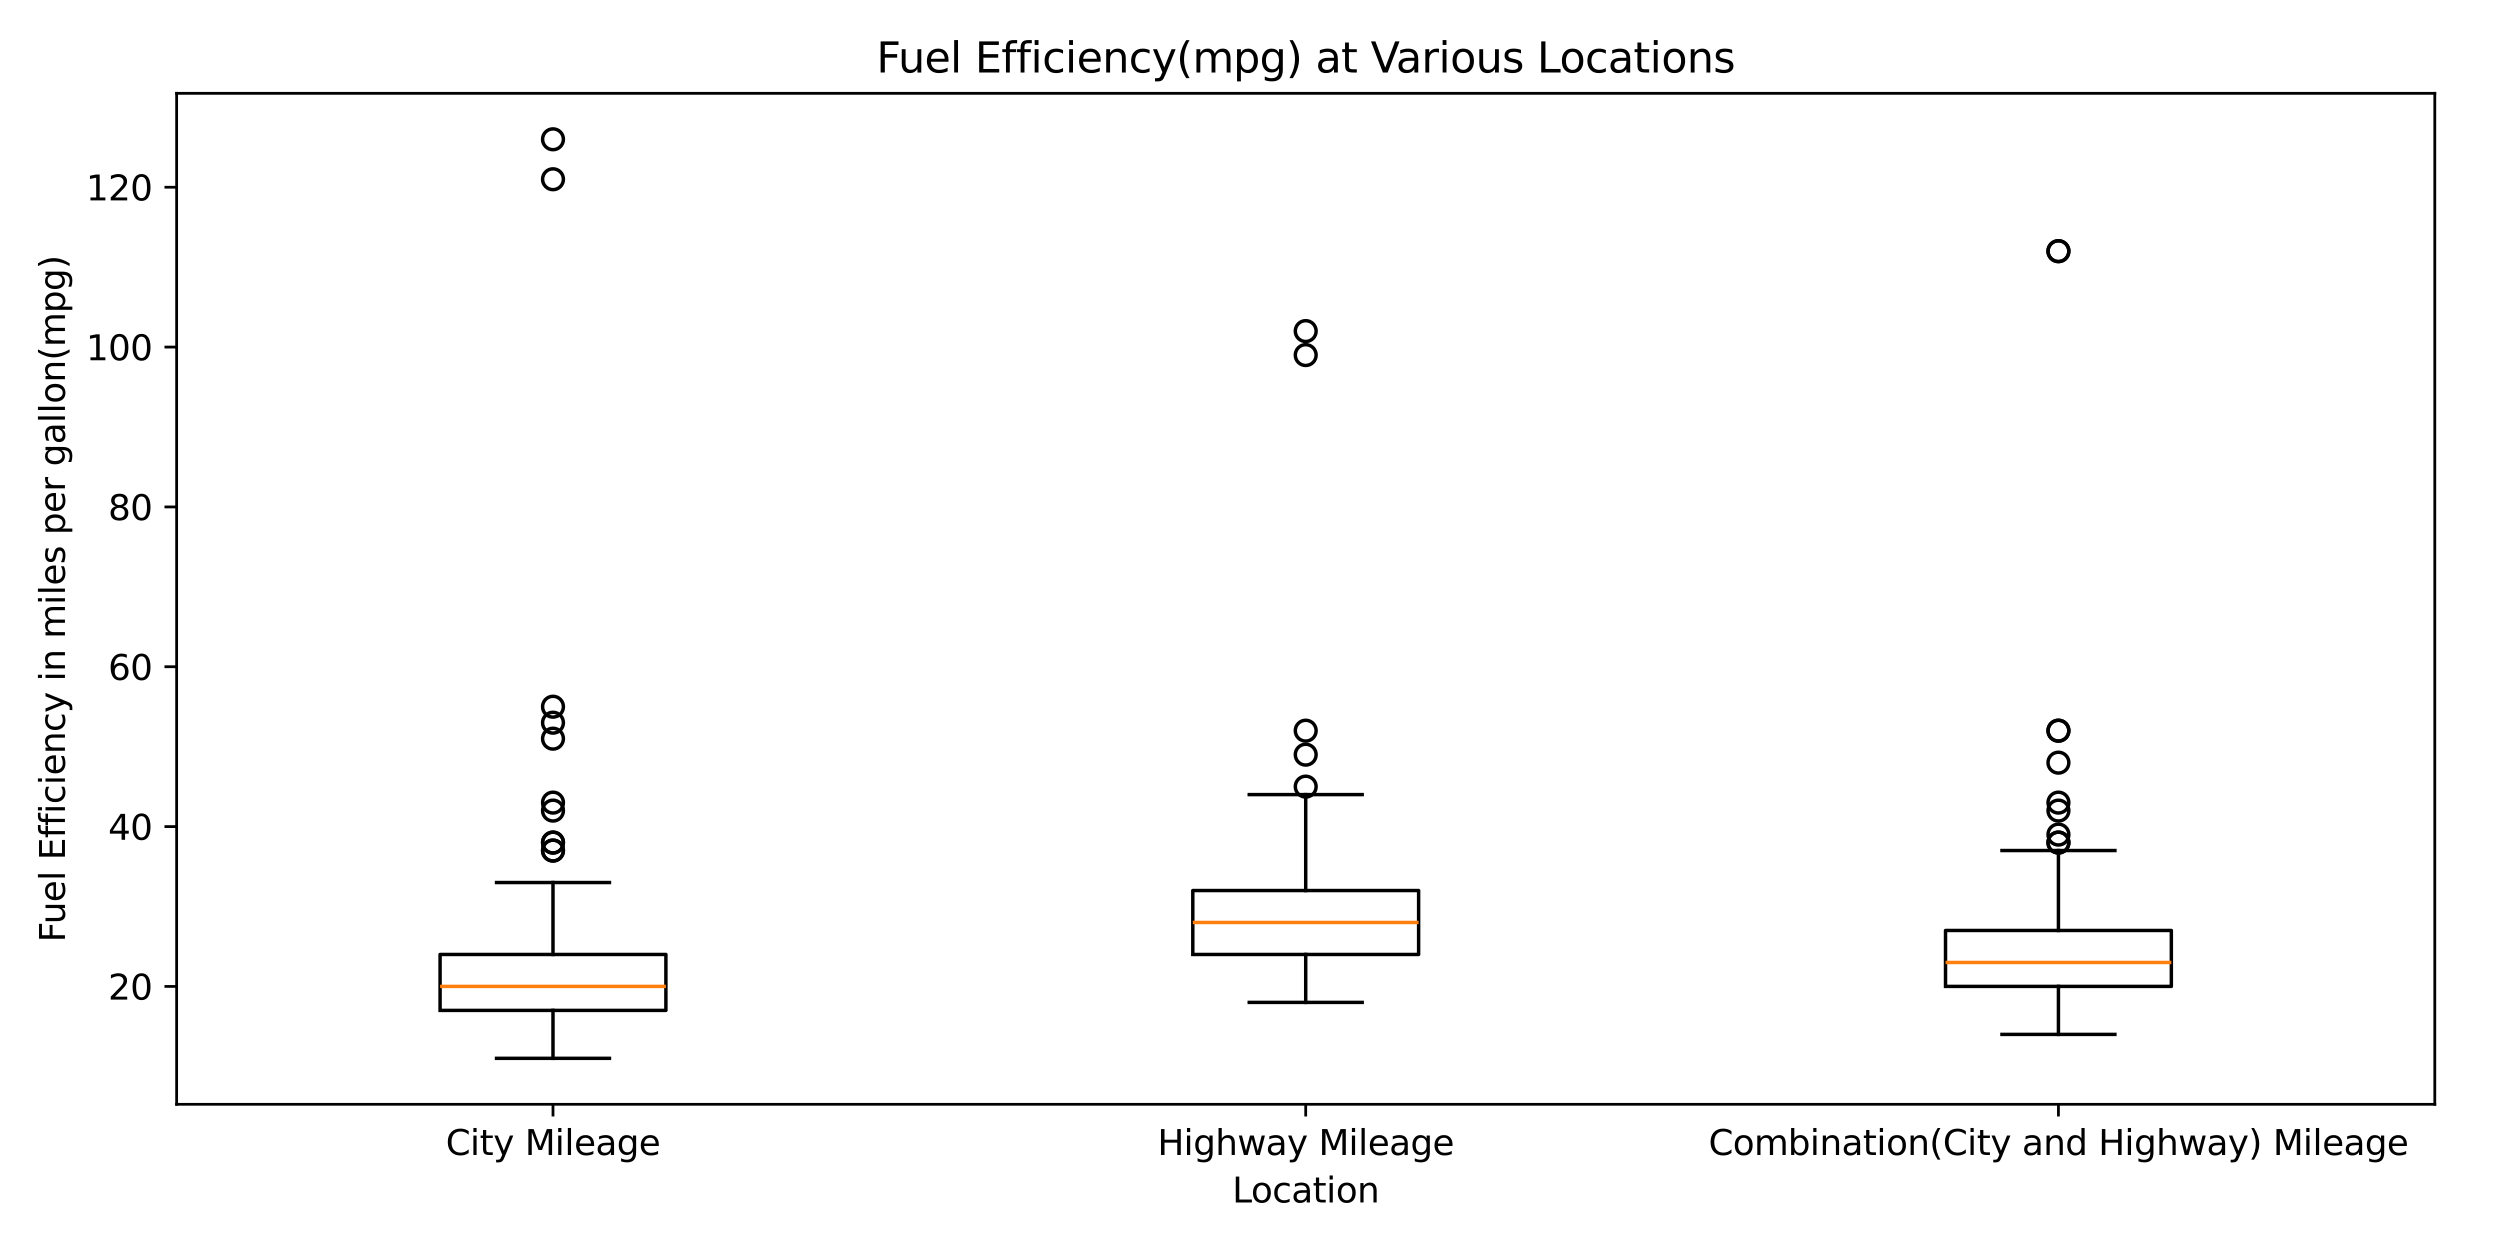 <?xml version="1.0" encoding="utf-8" standalone="no"?>
<!DOCTYPE svg PUBLIC "-//W3C//DTD SVG 1.1//EN"
  "http://www.w3.org/Graphics/SVG/1.1/DTD/svg11.dtd">
<svg xmlns:xlink="http://www.w3.org/1999/xlink" width="720pt" height="360pt" viewBox="0 0 720 360" xmlns="http://www.w3.org/2000/svg" version="1.1">
 <defs>
  <style type="text/css">*{stroke-linejoin: round; stroke-linecap: butt}</style>
 </defs>
 <g id="figure_1">
  <g id="patch_1">
   <path d="M 0 360 
L 720 360 
L 720 0 
L 0 0 
z
" style="fill: #ffffff"/>
  </g>
  <g id="axes_1">
   <g id="patch_2">
    <path d="M 50.87 318.04 
L 701.22 318.04 
L 701.22 26.88 
L 50.87 26.88 
z
" style="fill: #ffffff"/>
   </g>
   <g id="matplotlib.axis_1">
    <g id="xtick_1">
     <g id="line2d_1">
      <defs>
       <path id="m47b012b377" d="M 0 0 
L 0 3.5 
" style="stroke: #000000; stroke-width: 0.8"/>
      </defs>
      <g>
       <use xlink:href="#m47b012b377" x="159.262" y="318.04" style="stroke: #000000; stroke-width: 0.8"/>
      </g>
     </g>
     <g id="text_1">
      <!-- City Mileage -->
      <g transform="translate(128.389 332.638) scale(0.1 -0.1)">
       <defs>
        <path id="DejaVuSans-43" d="M 4122 4306 
L 4122 3641 
Q 3803 3938 3442 4084 
Q 3081 4231 2675 4231 
Q 1875 4231 1450 3742 
Q 1025 3253 1025 2328 
Q 1025 1406 1450 917 
Q 1875 428 2675 428 
Q 3081 428 3442 575 
Q 3803 722 4122 1019 
L 4122 359 
Q 3791 134 3420 21 
Q 3050 -91 2638 -91 
Q 1578 -91 968 557 
Q 359 1206 359 2328 
Q 359 3453 968 4101 
Q 1578 4750 2638 4750 
Q 3056 4750 3426 4639 
Q 3797 4528 4122 4306 
z
" transform="scale(0.016)"/>
        <path id="DejaVuSans-69" d="M 603 3500 
L 1178 3500 
L 1178 0 
L 603 0 
L 603 3500 
z
M 603 4863 
L 1178 4863 
L 1178 4134 
L 603 4134 
L 603 4863 
z
" transform="scale(0.016)"/>
        <path id="DejaVuSans-74" d="M 1172 4494 
L 1172 3500 
L 2356 3500 
L 2356 3053 
L 1172 3053 
L 1172 1153 
Q 1172 725 1289 603 
Q 1406 481 1766 481 
L 2356 481 
L 2356 0 
L 1766 0 
Q 1100 0 847 248 
Q 594 497 594 1153 
L 594 3053 
L 172 3053 
L 172 3500 
L 594 3500 
L 594 4494 
L 1172 4494 
z
" transform="scale(0.016)"/>
        <path id="DejaVuSans-79" d="M 2059 -325 
Q 1816 -950 1584 -1140 
Q 1353 -1331 966 -1331 
L 506 -1331 
L 506 -850 
L 844 -850 
Q 1081 -850 1212 -737 
Q 1344 -625 1503 -206 
L 1606 56 
L 191 3500 
L 800 3500 
L 1894 763 
L 2988 3500 
L 3597 3500 
L 2059 -325 
z
" transform="scale(0.016)"/>
        <path id="DejaVuSans-20" transform="scale(0.016)"/>
        <path id="DejaVuSans-4d" d="M 628 4666 
L 1569 4666 
L 2759 1491 
L 3956 4666 
L 4897 4666 
L 4897 0 
L 4281 0 
L 4281 4097 
L 3078 897 
L 2444 897 
L 1241 4097 
L 1241 0 
L 628 0 
L 628 4666 
z
" transform="scale(0.016)"/>
        <path id="DejaVuSans-6c" d="M 603 4863 
L 1178 4863 
L 1178 0 
L 603 0 
L 603 4863 
z
" transform="scale(0.016)"/>
        <path id="DejaVuSans-65" d="M 3597 1894 
L 3597 1613 
L 953 1613 
Q 991 1019 1311 708 
Q 1631 397 2203 397 
Q 2534 397 2845 478 
Q 3156 559 3463 722 
L 3463 178 
Q 3153 47 2828 -22 
Q 2503 -91 2169 -91 
Q 1331 -91 842 396 
Q 353 884 353 1716 
Q 353 2575 817 3079 
Q 1281 3584 2069 3584 
Q 2775 3584 3186 3129 
Q 3597 2675 3597 1894 
z
M 3022 2063 
Q 3016 2534 2758 2815 
Q 2500 3097 2075 3097 
Q 1594 3097 1305 2825 
Q 1016 2553 972 2059 
L 3022 2063 
z
" transform="scale(0.016)"/>
        <path id="DejaVuSans-61" d="M 2194 1759 
Q 1497 1759 1228 1600 
Q 959 1441 959 1056 
Q 959 750 1161 570 
Q 1363 391 1709 391 
Q 2188 391 2477 730 
Q 2766 1069 2766 1631 
L 2766 1759 
L 2194 1759 
z
M 3341 1997 
L 3341 0 
L 2766 0 
L 2766 531 
Q 2569 213 2275 61 
Q 1981 -91 1556 -91 
Q 1019 -91 701 211 
Q 384 513 384 1019 
Q 384 1609 779 1909 
Q 1175 2209 1959 2209 
L 2766 2209 
L 2766 2266 
Q 2766 2663 2505 2880 
Q 2244 3097 1772 3097 
Q 1472 3097 1187 3025 
Q 903 2953 641 2809 
L 641 3341 
Q 956 3463 1253 3523 
Q 1550 3584 1831 3584 
Q 2591 3584 2966 3190 
Q 3341 2797 3341 1997 
z
" transform="scale(0.016)"/>
        <path id="DejaVuSans-67" d="M 2906 1791 
Q 2906 2416 2648 2759 
Q 2391 3103 1925 3103 
Q 1463 3103 1205 2759 
Q 947 2416 947 1791 
Q 947 1169 1205 825 
Q 1463 481 1925 481 
Q 2391 481 2648 825 
Q 2906 1169 2906 1791 
z
M 3481 434 
Q 3481 -459 3084 -895 
Q 2688 -1331 1869 -1331 
Q 1566 -1331 1297 -1286 
Q 1028 -1241 775 -1147 
L 775 -588 
Q 1028 -725 1275 -790 
Q 1522 -856 1778 -856 
Q 2344 -856 2625 -561 
Q 2906 -266 2906 331 
L 2906 616 
Q 2728 306 2450 153 
Q 2172 0 1784 0 
Q 1141 0 747 490 
Q 353 981 353 1791 
Q 353 2603 747 3093 
Q 1141 3584 1784 3584 
Q 2172 3584 2450 3431 
Q 2728 3278 2906 2969 
L 2906 3500 
L 3481 3500 
L 3481 434 
z
" transform="scale(0.016)"/>
       </defs>
       <use xlink:href="#DejaVuSans-43"/>
       <use xlink:href="#DejaVuSans-69" x="69.824"/>
       <use xlink:href="#DejaVuSans-74" x="97.607"/>
       <use xlink:href="#DejaVuSans-79" x="136.816"/>
       <use xlink:href="#DejaVuSans-20" x="195.996"/>
       <use xlink:href="#DejaVuSans-4d" x="227.783"/>
       <use xlink:href="#DejaVuSans-69" x="314.062"/>
       <use xlink:href="#DejaVuSans-6c" x="341.846"/>
       <use xlink:href="#DejaVuSans-65" x="369.629"/>
       <use xlink:href="#DejaVuSans-61" x="431.152"/>
       <use xlink:href="#DejaVuSans-67" x="492.432"/>
       <use xlink:href="#DejaVuSans-65" x="555.908"/>
      </g>
     </g>
    </g>
    <g id="xtick_2">
     <g id="line2d_2">
      <g>
       <use xlink:href="#m47b012b377" x="376.045" y="318.04" style="stroke: #000000; stroke-width: 0.8"/>
      </g>
     </g>
     <g id="text_2">
      <!-- Highway Mileage -->
      <g transform="translate(333.368 332.638) scale(0.1 -0.1)">
       <defs>
        <path id="DejaVuSans-48" d="M 628 4666 
L 1259 4666 
L 1259 2753 
L 3553 2753 
L 3553 4666 
L 4184 4666 
L 4184 0 
L 3553 0 
L 3553 2222 
L 1259 2222 
L 1259 0 
L 628 0 
L 628 4666 
z
" transform="scale(0.016)"/>
        <path id="DejaVuSans-68" d="M 3513 2113 
L 3513 0 
L 2938 0 
L 2938 2094 
Q 2938 2591 2744 2837 
Q 2550 3084 2163 3084 
Q 1697 3084 1428 2787 
Q 1159 2491 1159 1978 
L 1159 0 
L 581 0 
L 581 4863 
L 1159 4863 
L 1159 2956 
Q 1366 3272 1645 3428 
Q 1925 3584 2291 3584 
Q 2894 3584 3203 3211 
Q 3513 2838 3513 2113 
z
" transform="scale(0.016)"/>
        <path id="DejaVuSans-77" d="M 269 3500 
L 844 3500 
L 1563 769 
L 2278 3500 
L 2956 3500 
L 3675 769 
L 4391 3500 
L 4966 3500 
L 4050 0 
L 3372 0 
L 2619 2869 
L 1863 0 
L 1184 0 
L 269 3500 
z
" transform="scale(0.016)"/>
       </defs>
       <use xlink:href="#DejaVuSans-48"/>
       <use xlink:href="#DejaVuSans-69" x="75.195"/>
       <use xlink:href="#DejaVuSans-67" x="102.979"/>
       <use xlink:href="#DejaVuSans-68" x="166.455"/>
       <use xlink:href="#DejaVuSans-77" x="229.834"/>
       <use xlink:href="#DejaVuSans-61" x="311.621"/>
       <use xlink:href="#DejaVuSans-79" x="372.9"/>
       <use xlink:href="#DejaVuSans-20" x="432.08"/>
       <use xlink:href="#DejaVuSans-4d" x="463.867"/>
       <use xlink:href="#DejaVuSans-69" x="550.146"/>
       <use xlink:href="#DejaVuSans-6c" x="577.93"/>
       <use xlink:href="#DejaVuSans-65" x="605.713"/>
       <use xlink:href="#DejaVuSans-61" x="667.236"/>
       <use xlink:href="#DejaVuSans-67" x="728.516"/>
       <use xlink:href="#DejaVuSans-65" x="791.992"/>
      </g>
     </g>
    </g>
    <g id="xtick_3">
     <g id="line2d_3">
      <g>
       <use xlink:href="#m47b012b377" x="592.828" y="318.04" style="stroke: #000000; stroke-width: 0.8"/>
      </g>
     </g>
     <g id="text_3">
      <!-- Combination(City and Highway) Mileage -->
      <g transform="translate(492.07 332.638) scale(0.1 -0.1)">
       <defs>
        <path id="DejaVuSans-6f" d="M 1959 3097 
Q 1497 3097 1228 2736 
Q 959 2375 959 1747 
Q 959 1119 1226 758 
Q 1494 397 1959 397 
Q 2419 397 2687 759 
Q 2956 1122 2956 1747 
Q 2956 2369 2687 2733 
Q 2419 3097 1959 3097 
z
M 1959 3584 
Q 2709 3584 3137 3096 
Q 3566 2609 3566 1747 
Q 3566 888 3137 398 
Q 2709 -91 1959 -91 
Q 1206 -91 779 398 
Q 353 888 353 1747 
Q 353 2609 779 3096 
Q 1206 3584 1959 3584 
z
" transform="scale(0.016)"/>
        <path id="DejaVuSans-6d" d="M 3328 2828 
Q 3544 3216 3844 3400 
Q 4144 3584 4550 3584 
Q 5097 3584 5394 3201 
Q 5691 2819 5691 2113 
L 5691 0 
L 5113 0 
L 5113 2094 
Q 5113 2597 4934 2840 
Q 4756 3084 4391 3084 
Q 3944 3084 3684 2787 
Q 3425 2491 3425 1978 
L 3425 0 
L 2847 0 
L 2847 2094 
Q 2847 2600 2669 2842 
Q 2491 3084 2119 3084 
Q 1678 3084 1418 2786 
Q 1159 2488 1159 1978 
L 1159 0 
L 581 0 
L 581 3500 
L 1159 3500 
L 1159 2956 
Q 1356 3278 1631 3431 
Q 1906 3584 2284 3584 
Q 2666 3584 2933 3390 
Q 3200 3197 3328 2828 
z
" transform="scale(0.016)"/>
        <path id="DejaVuSans-62" d="M 3116 1747 
Q 3116 2381 2855 2742 
Q 2594 3103 2138 3103 
Q 1681 3103 1420 2742 
Q 1159 2381 1159 1747 
Q 1159 1113 1420 752 
Q 1681 391 2138 391 
Q 2594 391 2855 752 
Q 3116 1113 3116 1747 
z
M 1159 2969 
Q 1341 3281 1617 3432 
Q 1894 3584 2278 3584 
Q 2916 3584 3314 3078 
Q 3713 2572 3713 1747 
Q 3713 922 3314 415 
Q 2916 -91 2278 -91 
Q 1894 -91 1617 61 
Q 1341 213 1159 525 
L 1159 0 
L 581 0 
L 581 4863 
L 1159 4863 
L 1159 2969 
z
" transform="scale(0.016)"/>
        <path id="DejaVuSans-6e" d="M 3513 2113 
L 3513 0 
L 2938 0 
L 2938 2094 
Q 2938 2591 2744 2837 
Q 2550 3084 2163 3084 
Q 1697 3084 1428 2787 
Q 1159 2491 1159 1978 
L 1159 0 
L 581 0 
L 581 3500 
L 1159 3500 
L 1159 2956 
Q 1366 3272 1645 3428 
Q 1925 3584 2291 3584 
Q 2894 3584 3203 3211 
Q 3513 2838 3513 2113 
z
" transform="scale(0.016)"/>
        <path id="DejaVuSans-28" d="M 1984 4856 
Q 1566 4138 1362 3434 
Q 1159 2731 1159 2009 
Q 1159 1288 1364 580 
Q 1569 -128 1984 -844 
L 1484 -844 
Q 1016 -109 783 600 
Q 550 1309 550 2009 
Q 550 2706 781 3412 
Q 1013 4119 1484 4856 
L 1984 4856 
z
" transform="scale(0.016)"/>
        <path id="DejaVuSans-64" d="M 2906 2969 
L 2906 4863 
L 3481 4863 
L 3481 0 
L 2906 0 
L 2906 525 
Q 2725 213 2448 61 
Q 2172 -91 1784 -91 
Q 1150 -91 751 415 
Q 353 922 353 1747 
Q 353 2572 751 3078 
Q 1150 3584 1784 3584 
Q 2172 3584 2448 3432 
Q 2725 3281 2906 2969 
z
M 947 1747 
Q 947 1113 1208 752 
Q 1469 391 1925 391 
Q 2381 391 2643 752 
Q 2906 1113 2906 1747 
Q 2906 2381 2643 2742 
Q 2381 3103 1925 3103 
Q 1469 3103 1208 2742 
Q 947 2381 947 1747 
z
" transform="scale(0.016)"/>
        <path id="DejaVuSans-29" d="M 513 4856 
L 1013 4856 
Q 1481 4119 1714 3412 
Q 1947 2706 1947 2009 
Q 1947 1309 1714 600 
Q 1481 -109 1013 -844 
L 513 -844 
Q 928 -128 1133 580 
Q 1338 1288 1338 2009 
Q 1338 2731 1133 3434 
Q 928 4138 513 4856 
z
" transform="scale(0.016)"/>
       </defs>
       <use xlink:href="#DejaVuSans-43"/>
       <use xlink:href="#DejaVuSans-6f" x="69.824"/>
       <use xlink:href="#DejaVuSans-6d" x="131.006"/>
       <use xlink:href="#DejaVuSans-62" x="228.418"/>
       <use xlink:href="#DejaVuSans-69" x="291.895"/>
       <use xlink:href="#DejaVuSans-6e" x="319.678"/>
       <use xlink:href="#DejaVuSans-61" x="383.057"/>
       <use xlink:href="#DejaVuSans-74" x="444.336"/>
       <use xlink:href="#DejaVuSans-69" x="483.545"/>
       <use xlink:href="#DejaVuSans-6f" x="511.328"/>
       <use xlink:href="#DejaVuSans-6e" x="572.51"/>
       <use xlink:href="#DejaVuSans-28" x="635.889"/>
       <use xlink:href="#DejaVuSans-43" x="674.902"/>
       <use xlink:href="#DejaVuSans-69" x="744.727"/>
       <use xlink:href="#DejaVuSans-74" x="772.51"/>
       <use xlink:href="#DejaVuSans-79" x="811.719"/>
       <use xlink:href="#DejaVuSans-20" x="870.898"/>
       <use xlink:href="#DejaVuSans-61" x="902.686"/>
       <use xlink:href="#DejaVuSans-6e" x="963.965"/>
       <use xlink:href="#DejaVuSans-64" x="1027.344"/>
       <use xlink:href="#DejaVuSans-20" x="1090.82"/>
       <use xlink:href="#DejaVuSans-48" x="1122.607"/>
       <use xlink:href="#DejaVuSans-69" x="1197.803"/>
       <use xlink:href="#DejaVuSans-67" x="1225.586"/>
       <use xlink:href="#DejaVuSans-68" x="1289.062"/>
       <use xlink:href="#DejaVuSans-77" x="1352.441"/>
       <use xlink:href="#DejaVuSans-61" x="1434.229"/>
       <use xlink:href="#DejaVuSans-79" x="1495.508"/>
       <use xlink:href="#DejaVuSans-29" x="1554.688"/>
       <use xlink:href="#DejaVuSans-20" x="1593.701"/>
       <use xlink:href="#DejaVuSans-4d" x="1625.488"/>
       <use xlink:href="#DejaVuSans-69" x="1711.768"/>
       <use xlink:href="#DejaVuSans-6c" x="1739.551"/>
       <use xlink:href="#DejaVuSans-65" x="1767.334"/>
       <use xlink:href="#DejaVuSans-61" x="1828.857"/>
       <use xlink:href="#DejaVuSans-67" x="1890.137"/>
       <use xlink:href="#DejaVuSans-65" x="1953.613"/>
      </g>
     </g>
    </g>
    <g id="text_4">
     <!-- Location -->
     <g transform="translate(354.897 346.317) scale(0.1 -0.1)">
      <defs>
       <path id="DejaVuSans-4c" d="M 628 4666 
L 1259 4666 
L 1259 531 
L 3531 531 
L 3531 0 
L 628 0 
L 628 4666 
z
" transform="scale(0.016)"/>
       <path id="DejaVuSans-63" d="M 3122 3366 
L 3122 2828 
Q 2878 2963 2633 3030 
Q 2388 3097 2138 3097 
Q 1578 3097 1268 2742 
Q 959 2388 959 1747 
Q 959 1106 1268 751 
Q 1578 397 2138 397 
Q 2388 397 2633 464 
Q 2878 531 3122 666 
L 3122 134 
Q 2881 22 2623 -34 
Q 2366 -91 2075 -91 
Q 1284 -91 818 406 
Q 353 903 353 1747 
Q 353 2603 823 3093 
Q 1294 3584 2113 3584 
Q 2378 3584 2631 3529 
Q 2884 3475 3122 3366 
z
" transform="scale(0.016)"/>
      </defs>
      <use xlink:href="#DejaVuSans-4c"/>
      <use xlink:href="#DejaVuSans-6f" x="53.963"/>
      <use xlink:href="#DejaVuSans-63" x="115.145"/>
      <use xlink:href="#DejaVuSans-61" x="170.125"/>
      <use xlink:href="#DejaVuSans-74" x="231.404"/>
      <use xlink:href="#DejaVuSans-69" x="270.613"/>
      <use xlink:href="#DejaVuSans-6f" x="298.396"/>
      <use xlink:href="#DejaVuSans-6e" x="359.578"/>
     </g>
    </g>
   </g>
   <g id="matplotlib.axis_2">
    <g id="ytick_1">
     <g id="line2d_4">
      <defs>
       <path id="m93d6f725ea" d="M 0 0 
L -3.5 0 
" style="stroke: #000000; stroke-width: 0.8"/>
      </defs>
      <g>
       <use xlink:href="#m93d6f725ea" x="50.87" y="284.091" style="stroke: #000000; stroke-width: 0.8"/>
      </g>
     </g>
     <g id="text_5">
      <!-- 20 -->
      <g transform="translate(31.145 287.89) scale(0.1 -0.1)">
       <defs>
        <path id="DejaVuSans-32" d="M 1228 531 
L 3431 531 
L 3431 0 
L 469 0 
L 469 531 
Q 828 903 1448 1529 
Q 2069 2156 2228 2338 
Q 2531 2678 2651 2914 
Q 2772 3150 2772 3378 
Q 2772 3750 2511 3984 
Q 2250 4219 1831 4219 
Q 1534 4219 1204 4116 
Q 875 4013 500 3803 
L 500 4441 
Q 881 4594 1212 4672 
Q 1544 4750 1819 4750 
Q 2544 4750 2975 4387 
Q 3406 4025 3406 3419 
Q 3406 3131 3298 2873 
Q 3191 2616 2906 2266 
Q 2828 2175 2409 1742 
Q 1991 1309 1228 531 
z
" transform="scale(0.016)"/>
        <path id="DejaVuSans-30" d="M 2034 4250 
Q 1547 4250 1301 3770 
Q 1056 3291 1056 2328 
Q 1056 1369 1301 889 
Q 1547 409 2034 409 
Q 2525 409 2770 889 
Q 3016 1369 3016 2328 
Q 3016 3291 2770 3770 
Q 2525 4250 2034 4250 
z
M 2034 4750 
Q 2819 4750 3233 4129 
Q 3647 3509 3647 2328 
Q 3647 1150 3233 529 
Q 2819 -91 2034 -91 
Q 1250 -91 836 529 
Q 422 1150 422 2328 
Q 422 3509 836 4129 
Q 1250 4750 2034 4750 
z
" transform="scale(0.016)"/>
       </defs>
       <use xlink:href="#DejaVuSans-32"/>
       <use xlink:href="#DejaVuSans-30" x="63.623"/>
      </g>
     </g>
    </g>
    <g id="ytick_2">
     <g id="line2d_5">
      <g>
       <use xlink:href="#m93d6f725ea" x="50.87" y="238.057" style="stroke: #000000; stroke-width: 0.8"/>
      </g>
     </g>
     <g id="text_6">
      <!-- 40 -->
      <g transform="translate(31.145 241.857) scale(0.1 -0.1)">
       <defs>
        <path id="DejaVuSans-34" d="M 2419 4116 
L 825 1625 
L 2419 1625 
L 2419 4116 
z
M 2253 4666 
L 3047 4666 
L 3047 1625 
L 3713 1625 
L 3713 1100 
L 3047 1100 
L 3047 0 
L 2419 0 
L 2419 1100 
L 313 1100 
L 313 1709 
L 2253 4666 
z
" transform="scale(0.016)"/>
       </defs>
       <use xlink:href="#DejaVuSans-34"/>
       <use xlink:href="#DejaVuSans-30" x="63.623"/>
      </g>
     </g>
    </g>
    <g id="ytick_3">
     <g id="line2d_6">
      <g>
       <use xlink:href="#m93d6f725ea" x="50.87" y="192.024" style="stroke: #000000; stroke-width: 0.8"/>
      </g>
     </g>
     <g id="text_7">
      <!-- 60 -->
      <g transform="translate(31.145 195.823) scale(0.1 -0.1)">
       <defs>
        <path id="DejaVuSans-36" d="M 2113 2584 
Q 1688 2584 1439 2293 
Q 1191 2003 1191 1497 
Q 1191 994 1439 701 
Q 1688 409 2113 409 
Q 2538 409 2786 701 
Q 3034 994 3034 1497 
Q 3034 2003 2786 2293 
Q 2538 2584 2113 2584 
z
M 3366 4563 
L 3366 3988 
Q 3128 4100 2886 4159 
Q 2644 4219 2406 4219 
Q 1781 4219 1451 3797 
Q 1122 3375 1075 2522 
Q 1259 2794 1537 2939 
Q 1816 3084 2150 3084 
Q 2853 3084 3261 2657 
Q 3669 2231 3669 1497 
Q 3669 778 3244 343 
Q 2819 -91 2113 -91 
Q 1303 -91 875 529 
Q 447 1150 447 2328 
Q 447 3434 972 4092 
Q 1497 4750 2381 4750 
Q 2619 4750 2861 4703 
Q 3103 4656 3366 4563 
z
" transform="scale(0.016)"/>
       </defs>
       <use xlink:href="#DejaVuSans-36"/>
       <use xlink:href="#DejaVuSans-30" x="63.623"/>
      </g>
     </g>
    </g>
    <g id="ytick_4">
     <g id="line2d_7">
      <g>
       <use xlink:href="#m93d6f725ea" x="50.87" y="145.991" style="stroke: #000000; stroke-width: 0.8"/>
      </g>
     </g>
     <g id="text_8">
      <!-- 80 -->
      <g transform="translate(31.145 149.79) scale(0.1 -0.1)">
       <defs>
        <path id="DejaVuSans-38" d="M 2034 2216 
Q 1584 2216 1326 1975 
Q 1069 1734 1069 1313 
Q 1069 891 1326 650 
Q 1584 409 2034 409 
Q 2484 409 2743 651 
Q 3003 894 3003 1313 
Q 3003 1734 2745 1975 
Q 2488 2216 2034 2216 
z
M 1403 2484 
Q 997 2584 770 2862 
Q 544 3141 544 3541 
Q 544 4100 942 4425 
Q 1341 4750 2034 4750 
Q 2731 4750 3128 4425 
Q 3525 4100 3525 3541 
Q 3525 3141 3298 2862 
Q 3072 2584 2669 2484 
Q 3125 2378 3379 2068 
Q 3634 1759 3634 1313 
Q 3634 634 3220 271 
Q 2806 -91 2034 -91 
Q 1263 -91 848 271 
Q 434 634 434 1313 
Q 434 1759 690 2068 
Q 947 2378 1403 2484 
z
M 1172 3481 
Q 1172 3119 1398 2916 
Q 1625 2713 2034 2713 
Q 2441 2713 2670 2916 
Q 2900 3119 2900 3481 
Q 2900 3844 2670 4047 
Q 2441 4250 2034 4250 
Q 1625 4250 1398 4047 
Q 1172 3844 1172 3481 
z
" transform="scale(0.016)"/>
       </defs>
       <use xlink:href="#DejaVuSans-38"/>
       <use xlink:href="#DejaVuSans-30" x="63.623"/>
      </g>
     </g>
    </g>
    <g id="ytick_5">
     <g id="line2d_8">
      <g>
       <use xlink:href="#m93d6f725ea" x="50.87" y="99.958" style="stroke: #000000; stroke-width: 0.8"/>
      </g>
     </g>
     <g id="text_9">
      <!-- 100 -->
      <g transform="translate(24.782 103.757) scale(0.1 -0.1)">
       <defs>
        <path id="DejaVuSans-31" d="M 794 531 
L 1825 531 
L 1825 4091 
L 703 3866 
L 703 4441 
L 1819 4666 
L 2450 4666 
L 2450 531 
L 3481 531 
L 3481 0 
L 794 0 
L 794 531 
z
" transform="scale(0.016)"/>
       </defs>
       <use xlink:href="#DejaVuSans-31"/>
       <use xlink:href="#DejaVuSans-30" x="63.623"/>
       <use xlink:href="#DejaVuSans-30" x="127.246"/>
      </g>
     </g>
    </g>
    <g id="ytick_6">
     <g id="line2d_9">
      <g>
       <use xlink:href="#m93d6f725ea" x="50.87" y="53.925" style="stroke: #000000; stroke-width: 0.8"/>
      </g>
     </g>
     <g id="text_10">
      <!-- 120 -->
      <g transform="translate(24.782 57.724) scale(0.1 -0.1)">
       <use xlink:href="#DejaVuSans-31"/>
       <use xlink:href="#DejaVuSans-32" x="63.623"/>
       <use xlink:href="#DejaVuSans-30" x="127.246"/>
      </g>
     </g>
    </g>
    <g id="text_11">
     <!-- Fuel Efficiency in miles per gallon(mpg) -->
     <g transform="translate(18.703 271.36) rotate(-90) scale(0.1 -0.1)">
      <defs>
       <path id="DejaVuSans-46" d="M 628 4666 
L 3309 4666 
L 3309 4134 
L 1259 4134 
L 1259 2759 
L 3109 2759 
L 3109 2228 
L 1259 2228 
L 1259 0 
L 628 0 
L 628 4666 
z
" transform="scale(0.016)"/>
       <path id="DejaVuSans-75" d="M 544 1381 
L 544 3500 
L 1119 3500 
L 1119 1403 
Q 1119 906 1312 657 
Q 1506 409 1894 409 
Q 2359 409 2629 706 
Q 2900 1003 2900 1516 
L 2900 3500 
L 3475 3500 
L 3475 0 
L 2900 0 
L 2900 538 
Q 2691 219 2414 64 
Q 2138 -91 1772 -91 
Q 1169 -91 856 284 
Q 544 659 544 1381 
z
M 1991 3584 
L 1991 3584 
z
" transform="scale(0.016)"/>
       <path id="DejaVuSans-45" d="M 628 4666 
L 3578 4666 
L 3578 4134 
L 1259 4134 
L 1259 2753 
L 3481 2753 
L 3481 2222 
L 1259 2222 
L 1259 531 
L 3634 531 
L 3634 0 
L 628 0 
L 628 4666 
z
" transform="scale(0.016)"/>
       <path id="DejaVuSans-66" d="M 2375 4863 
L 2375 4384 
L 1825 4384 
Q 1516 4384 1395 4259 
Q 1275 4134 1275 3809 
L 1275 3500 
L 2222 3500 
L 2222 3053 
L 1275 3053 
L 1275 0 
L 697 0 
L 697 3053 
L 147 3053 
L 147 3500 
L 697 3500 
L 697 3744 
Q 697 4328 969 4595 
Q 1241 4863 1831 4863 
L 2375 4863 
z
" transform="scale(0.016)"/>
       <path id="DejaVuSans-73" d="M 2834 3397 
L 2834 2853 
Q 2591 2978 2328 3040 
Q 2066 3103 1784 3103 
Q 1356 3103 1142 2972 
Q 928 2841 928 2578 
Q 928 2378 1081 2264 
Q 1234 2150 1697 2047 
L 1894 2003 
Q 2506 1872 2764 1633 
Q 3022 1394 3022 966 
Q 3022 478 2636 193 
Q 2250 -91 1575 -91 
Q 1294 -91 989 -36 
Q 684 19 347 128 
L 347 722 
Q 666 556 975 473 
Q 1284 391 1588 391 
Q 1994 391 2212 530 
Q 2431 669 2431 922 
Q 2431 1156 2273 1281 
Q 2116 1406 1581 1522 
L 1381 1569 
Q 847 1681 609 1914 
Q 372 2147 372 2553 
Q 372 3047 722 3315 
Q 1072 3584 1716 3584 
Q 2034 3584 2315 3537 
Q 2597 3491 2834 3397 
z
" transform="scale(0.016)"/>
       <path id="DejaVuSans-70" d="M 1159 525 
L 1159 -1331 
L 581 -1331 
L 581 3500 
L 1159 3500 
L 1159 2969 
Q 1341 3281 1617 3432 
Q 1894 3584 2278 3584 
Q 2916 3584 3314 3078 
Q 3713 2572 3713 1747 
Q 3713 922 3314 415 
Q 2916 -91 2278 -91 
Q 1894 -91 1617 61 
Q 1341 213 1159 525 
z
M 3116 1747 
Q 3116 2381 2855 2742 
Q 2594 3103 2138 3103 
Q 1681 3103 1420 2742 
Q 1159 2381 1159 1747 
Q 1159 1113 1420 752 
Q 1681 391 2138 391 
Q 2594 391 2855 752 
Q 3116 1113 3116 1747 
z
" transform="scale(0.016)"/>
       <path id="DejaVuSans-72" d="M 2631 2963 
Q 2534 3019 2420 3045 
Q 2306 3072 2169 3072 
Q 1681 3072 1420 2755 
Q 1159 2438 1159 1844 
L 1159 0 
L 581 0 
L 581 3500 
L 1159 3500 
L 1159 2956 
Q 1341 3275 1631 3429 
Q 1922 3584 2338 3584 
Q 2397 3584 2469 3576 
Q 2541 3569 2628 3553 
L 2631 2963 
z
" transform="scale(0.016)"/>
      </defs>
      <use xlink:href="#DejaVuSans-46"/>
      <use xlink:href="#DejaVuSans-75" x="52.02"/>
      <use xlink:href="#DejaVuSans-65" x="115.398"/>
      <use xlink:href="#DejaVuSans-6c" x="176.922"/>
      <use xlink:href="#DejaVuSans-20" x="204.705"/>
      <use xlink:href="#DejaVuSans-45" x="236.492"/>
      <use xlink:href="#DejaVuSans-66" x="299.676"/>
      <use xlink:href="#DejaVuSans-66" x="334.881"/>
      <use xlink:href="#DejaVuSans-69" x="370.086"/>
      <use xlink:href="#DejaVuSans-63" x="397.869"/>
      <use xlink:href="#DejaVuSans-69" x="452.85"/>
      <use xlink:href="#DejaVuSans-65" x="480.633"/>
      <use xlink:href="#DejaVuSans-6e" x="542.156"/>
      <use xlink:href="#DejaVuSans-63" x="605.535"/>
      <use xlink:href="#DejaVuSans-79" x="660.516"/>
      <use xlink:href="#DejaVuSans-20" x="719.695"/>
      <use xlink:href="#DejaVuSans-69" x="751.482"/>
      <use xlink:href="#DejaVuSans-6e" x="779.266"/>
      <use xlink:href="#DejaVuSans-20" x="842.645"/>
      <use xlink:href="#DejaVuSans-6d" x="874.432"/>
      <use xlink:href="#DejaVuSans-69" x="971.844"/>
      <use xlink:href="#DejaVuSans-6c" x="999.627"/>
      <use xlink:href="#DejaVuSans-65" x="1027.41"/>
      <use xlink:href="#DejaVuSans-73" x="1088.934"/>
      <use xlink:href="#DejaVuSans-20" x="1141.033"/>
      <use xlink:href="#DejaVuSans-70" x="1172.82"/>
      <use xlink:href="#DejaVuSans-65" x="1236.297"/>
      <use xlink:href="#DejaVuSans-72" x="1297.82"/>
      <use xlink:href="#DejaVuSans-20" x="1338.934"/>
      <use xlink:href="#DejaVuSans-67" x="1370.721"/>
      <use xlink:href="#DejaVuSans-61" x="1434.197"/>
      <use xlink:href="#DejaVuSans-6c" x="1495.477"/>
      <use xlink:href="#DejaVuSans-6c" x="1523.26"/>
      <use xlink:href="#DejaVuSans-6f" x="1551.043"/>
      <use xlink:href="#DejaVuSans-6e" x="1612.225"/>
      <use xlink:href="#DejaVuSans-28" x="1675.604"/>
      <use xlink:href="#DejaVuSans-6d" x="1714.617"/>
      <use xlink:href="#DejaVuSans-70" x="1812.029"/>
      <use xlink:href="#DejaVuSans-67" x="1875.506"/>
      <use xlink:href="#DejaVuSans-29" x="1938.982"/>
     </g>
    </g>
   </g>
   <g id="line2d_10">
    <path d="M 126.744 290.995 
L 191.779 290.995 
L 191.779 274.884 
L 126.744 274.884 
L 126.744 290.995 
" clip-path="url(#p06f6378aa2)" style="fill: none; stroke: #000000; stroke-linecap: square"/>
   </g>
   <g id="line2d_11">
    <path d="M 159.262 290.995 
L 159.262 304.805 
" clip-path="url(#p06f6378aa2)" style="fill: none; stroke: #000000; stroke-linecap: square"/>
   </g>
   <g id="line2d_12">
    <path d="M 159.262 274.884 
L 159.262 254.169 
" clip-path="url(#p06f6378aa2)" style="fill: none; stroke: #000000; stroke-linecap: square"/>
   </g>
   <g id="line2d_13">
    <path d="M 143.003 304.805 
L 175.52 304.805 
" clip-path="url(#p06f6378aa2)" style="fill: none; stroke: #000000; stroke-linecap: square"/>
   </g>
   <g id="line2d_14">
    <path d="M 143.003 254.169 
L 175.52 254.169 
" clip-path="url(#p06f6378aa2)" style="fill: none; stroke: #000000; stroke-linecap: square"/>
   </g>
   <g id="line2d_15">
    <defs>
     <path id="m6f3df03bb2" d="M 0 3 
C 0.796 3 1.559 2.684 2.121 2.121 
C 2.684 1.559 3 0.796 3 0 
C 3 -0.796 2.684 -1.559 2.121 -2.121 
C 1.559 -2.684 0.796 -3 0 -3 
C -0.796 -3 -1.559 -2.684 -2.121 -2.121 
C -2.684 -1.559 -3 -0.796 -3 0 
C -3 0.796 -2.684 1.559 -2.121 2.121 
C -1.559 2.684 -0.796 3 0 3 
z
" style="stroke: #000000"/>
    </defs>
    <g clip-path="url(#p06f6378aa2)">
     <use xlink:href="#m6f3df03bb2" x="159.262" y="40.115" style="fill-opacity: 0; stroke: #000000"/>
     <use xlink:href="#m6f3df03bb2" x="159.262" y="244.962" style="fill-opacity: 0; stroke: #000000"/>
     <use xlink:href="#m6f3df03bb2" x="159.262" y="51.623" style="fill-opacity: 0; stroke: #000000"/>
     <use xlink:href="#m6f3df03bb2" x="159.262" y="231.152" style="fill-opacity: 0; stroke: #000000"/>
     <use xlink:href="#m6f3df03bb2" x="159.262" y="208.136" style="fill-opacity: 0; stroke: #000000"/>
     <use xlink:href="#m6f3df03bb2" x="159.262" y="212.739" style="fill-opacity: 0; stroke: #000000"/>
     <use xlink:href="#m6f3df03bb2" x="159.262" y="203.532" style="fill-opacity: 0; stroke: #000000"/>
     <use xlink:href="#m6f3df03bb2" x="159.262" y="244.962" style="fill-opacity: 0; stroke: #000000"/>
     <use xlink:href="#m6f3df03bb2" x="159.262" y="242.661" style="fill-opacity: 0; stroke: #000000"/>
     <use xlink:href="#m6f3df03bb2" x="159.262" y="242.661" style="fill-opacity: 0; stroke: #000000"/>
     <use xlink:href="#m6f3df03bb2" x="159.262" y="233.454" style="fill-opacity: 0; stroke: #000000"/>
    </g>
   </g>
   <g id="line2d_16">
    <path d="M 343.527 274.884 
L 408.562 274.884 
L 408.562 256.471 
L 343.527 256.471 
L 343.527 274.884 
" clip-path="url(#p06f6378aa2)" style="fill: none; stroke: #000000; stroke-linecap: square"/>
   </g>
   <g id="line2d_17">
    <path d="M 376.045 274.884 
L 376.045 288.694 
" clip-path="url(#p06f6378aa2)" style="fill: none; stroke: #000000; stroke-linecap: square"/>
   </g>
   <g id="line2d_18">
    <path d="M 376.045 256.471 
L 376.045 228.851 
" clip-path="url(#p06f6378aa2)" style="fill: none; stroke: #000000; stroke-linecap: square"/>
   </g>
   <g id="line2d_19">
    <path d="M 359.786 288.694 
L 392.304 288.694 
" clip-path="url(#p06f6378aa2)" style="fill: none; stroke: #000000; stroke-linecap: square"/>
   </g>
   <g id="line2d_20">
    <path d="M 359.786 228.851 
L 392.304 228.851 
" clip-path="url(#p06f6378aa2)" style="fill: none; stroke: #000000; stroke-linecap: square"/>
   </g>
   <g id="line2d_21">
    <g clip-path="url(#p06f6378aa2)">
     <use xlink:href="#m6f3df03bb2" x="376.045" y="102.259" style="fill-opacity: 0; stroke: #000000"/>
     <use xlink:href="#m6f3df03bb2" x="376.045" y="95.354" style="fill-opacity: 0; stroke: #000000"/>
     <use xlink:href="#m6f3df03bb2" x="376.045" y="210.437" style="fill-opacity: 0; stroke: #000000"/>
     <use xlink:href="#m6f3df03bb2" x="376.045" y="226.549" style="fill-opacity: 0; stroke: #000000"/>
     <use xlink:href="#m6f3df03bb2" x="376.045" y="217.342" style="fill-opacity: 0; stroke: #000000"/>
    </g>
   </g>
   <g id="line2d_22">
    <path d="M 560.311 284.091 
L 625.346 284.091 
L 625.346 267.979 
L 560.311 267.979 
L 560.311 284.091 
" clip-path="url(#p06f6378aa2)" style="fill: none; stroke: #000000; stroke-linecap: square"/>
   </g>
   <g id="line2d_23">
    <path d="M 592.828 284.091 
L 592.828 297.9 
" clip-path="url(#p06f6378aa2)" style="fill: none; stroke: #000000; stroke-linecap: square"/>
   </g>
   <g id="line2d_24">
    <path d="M 592.828 267.979 
L 592.828 244.962 
" clip-path="url(#p06f6378aa2)" style="fill: none; stroke: #000000; stroke-linecap: square"/>
   </g>
   <g id="line2d_25">
    <path d="M 576.57 297.9 
L 609.087 297.9 
" clip-path="url(#p06f6378aa2)" style="fill: none; stroke: #000000; stroke-linecap: square"/>
   </g>
   <g id="line2d_26">
    <path d="M 576.57 244.962 
L 609.087 244.962 
" clip-path="url(#p06f6378aa2)" style="fill: none; stroke: #000000; stroke-linecap: square"/>
   </g>
   <g id="line2d_27">
    <g clip-path="url(#p06f6378aa2)">
     <use xlink:href="#m6f3df03bb2" x="592.828" y="72.338" style="fill-opacity: 0; stroke: #000000"/>
     <use xlink:href="#m6f3df03bb2" x="592.828" y="240.359" style="fill-opacity: 0; stroke: #000000"/>
     <use xlink:href="#m6f3df03bb2" x="592.828" y="72.338" style="fill-opacity: 0; stroke: #000000"/>
     <use xlink:href="#m6f3df03bb2" x="592.828" y="233.454" style="fill-opacity: 0; stroke: #000000"/>
     <use xlink:href="#m6f3df03bb2" x="592.828" y="210.437" style="fill-opacity: 0; stroke: #000000"/>
     <use xlink:href="#m6f3df03bb2" x="592.828" y="219.644" style="fill-opacity: 0; stroke: #000000"/>
     <use xlink:href="#m6f3df03bb2" x="592.828" y="210.437" style="fill-opacity: 0; stroke: #000000"/>
     <use xlink:href="#m6f3df03bb2" x="592.828" y="242.661" style="fill-opacity: 0; stroke: #000000"/>
     <use xlink:href="#m6f3df03bb2" x="592.828" y="242.661" style="fill-opacity: 0; stroke: #000000"/>
     <use xlink:href="#m6f3df03bb2" x="592.828" y="231.152" style="fill-opacity: 0; stroke: #000000"/>
    </g>
   </g>
   <g id="line2d_28">
    <path d="M 126.744 284.091 
L 191.779 284.091 
" clip-path="url(#p06f6378aa2)" style="fill: none; stroke: #ff7f0e"/>
   </g>
   <g id="line2d_29">
    <path d="M 343.527 265.677 
L 408.562 265.677 
" clip-path="url(#p06f6378aa2)" style="fill: none; stroke: #ff7f0e"/>
   </g>
   <g id="line2d_30">
    <path d="M 560.311 277.186 
L 625.346 277.186 
" clip-path="url(#p06f6378aa2)" style="fill: none; stroke: #ff7f0e"/>
   </g>
   <g id="patch_3">
    <path d="M 50.87 318.04 
L 50.87 26.88 
" style="fill: none; stroke: #000000; stroke-width: 0.8; stroke-linejoin: miter; stroke-linecap: square"/>
   </g>
   <g id="patch_4">
    <path d="M 701.22 318.04 
L 701.22 26.88 
" style="fill: none; stroke: #000000; stroke-width: 0.8; stroke-linejoin: miter; stroke-linecap: square"/>
   </g>
   <g id="patch_5">
    <path d="M 50.87 318.04 
L 701.22 318.04 
" style="fill: none; stroke: #000000; stroke-width: 0.8; stroke-linejoin: miter; stroke-linecap: square"/>
   </g>
   <g id="patch_6">
    <path d="M 50.87 26.88 
L 701.22 26.88 
" style="fill: none; stroke: #000000; stroke-width: 0.8; stroke-linejoin: miter; stroke-linecap: square"/>
   </g>
   <g id="text_12">
    <!-- Fuel Efficiency(mpg) at Various Locations -->
    <g transform="translate(252.416 20.88) scale(0.12 -0.12)">
     <defs>
      <path id="DejaVuSans-56" d="M 1831 0 
L 50 4666 
L 709 4666 
L 2188 738 
L 3669 4666 
L 4325 4666 
L 2547 0 
L 1831 0 
z
" transform="scale(0.016)"/>
     </defs>
     <use xlink:href="#DejaVuSans-46"/>
     <use xlink:href="#DejaVuSans-75" x="52.02"/>
     <use xlink:href="#DejaVuSans-65" x="115.398"/>
     <use xlink:href="#DejaVuSans-6c" x="176.922"/>
     <use xlink:href="#DejaVuSans-20" x="204.705"/>
     <use xlink:href="#DejaVuSans-45" x="236.492"/>
     <use xlink:href="#DejaVuSans-66" x="299.676"/>
     <use xlink:href="#DejaVuSans-66" x="334.881"/>
     <use xlink:href="#DejaVuSans-69" x="370.086"/>
     <use xlink:href="#DejaVuSans-63" x="397.869"/>
     <use xlink:href="#DejaVuSans-69" x="452.85"/>
     <use xlink:href="#DejaVuSans-65" x="480.633"/>
     <use xlink:href="#DejaVuSans-6e" x="542.156"/>
     <use xlink:href="#DejaVuSans-63" x="605.535"/>
     <use xlink:href="#DejaVuSans-79" x="660.516"/>
     <use xlink:href="#DejaVuSans-28" x="719.695"/>
     <use xlink:href="#DejaVuSans-6d" x="758.709"/>
     <use xlink:href="#DejaVuSans-70" x="856.121"/>
     <use xlink:href="#DejaVuSans-67" x="919.598"/>
     <use xlink:href="#DejaVuSans-29" x="983.074"/>
     <use xlink:href="#DejaVuSans-20" x="1022.088"/>
     <use xlink:href="#DejaVuSans-61" x="1053.875"/>
     <use xlink:href="#DejaVuSans-74" x="1115.154"/>
     <use xlink:href="#DejaVuSans-20" x="1154.363"/>
     <use xlink:href="#DejaVuSans-56" x="1186.15"/>
     <use xlink:href="#DejaVuSans-61" x="1246.809"/>
     <use xlink:href="#DejaVuSans-72" x="1308.088"/>
     <use xlink:href="#DejaVuSans-69" x="1349.201"/>
     <use xlink:href="#DejaVuSans-6f" x="1376.984"/>
     <use xlink:href="#DejaVuSans-75" x="1438.166"/>
     <use xlink:href="#DejaVuSans-73" x="1501.545"/>
     <use xlink:href="#DejaVuSans-20" x="1553.645"/>
     <use xlink:href="#DejaVuSans-4c" x="1585.432"/>
     <use xlink:href="#DejaVuSans-6f" x="1639.395"/>
     <use xlink:href="#DejaVuSans-63" x="1700.576"/>
     <use xlink:href="#DejaVuSans-61" x="1755.557"/>
     <use xlink:href="#DejaVuSans-74" x="1816.836"/>
     <use xlink:href="#DejaVuSans-69" x="1856.045"/>
     <use xlink:href="#DejaVuSans-6f" x="1883.828"/>
     <use xlink:href="#DejaVuSans-6e" x="1945.01"/>
     <use xlink:href="#DejaVuSans-73" x="2008.389"/>
    </g>
   </g>
  </g>
 </g>
 <defs>
  <clipPath id="p06f6378aa2">
   <rect x="50.87" y="26.88" width="650.35" height="291.16"/>
  </clipPath>
 </defs>
</svg>
